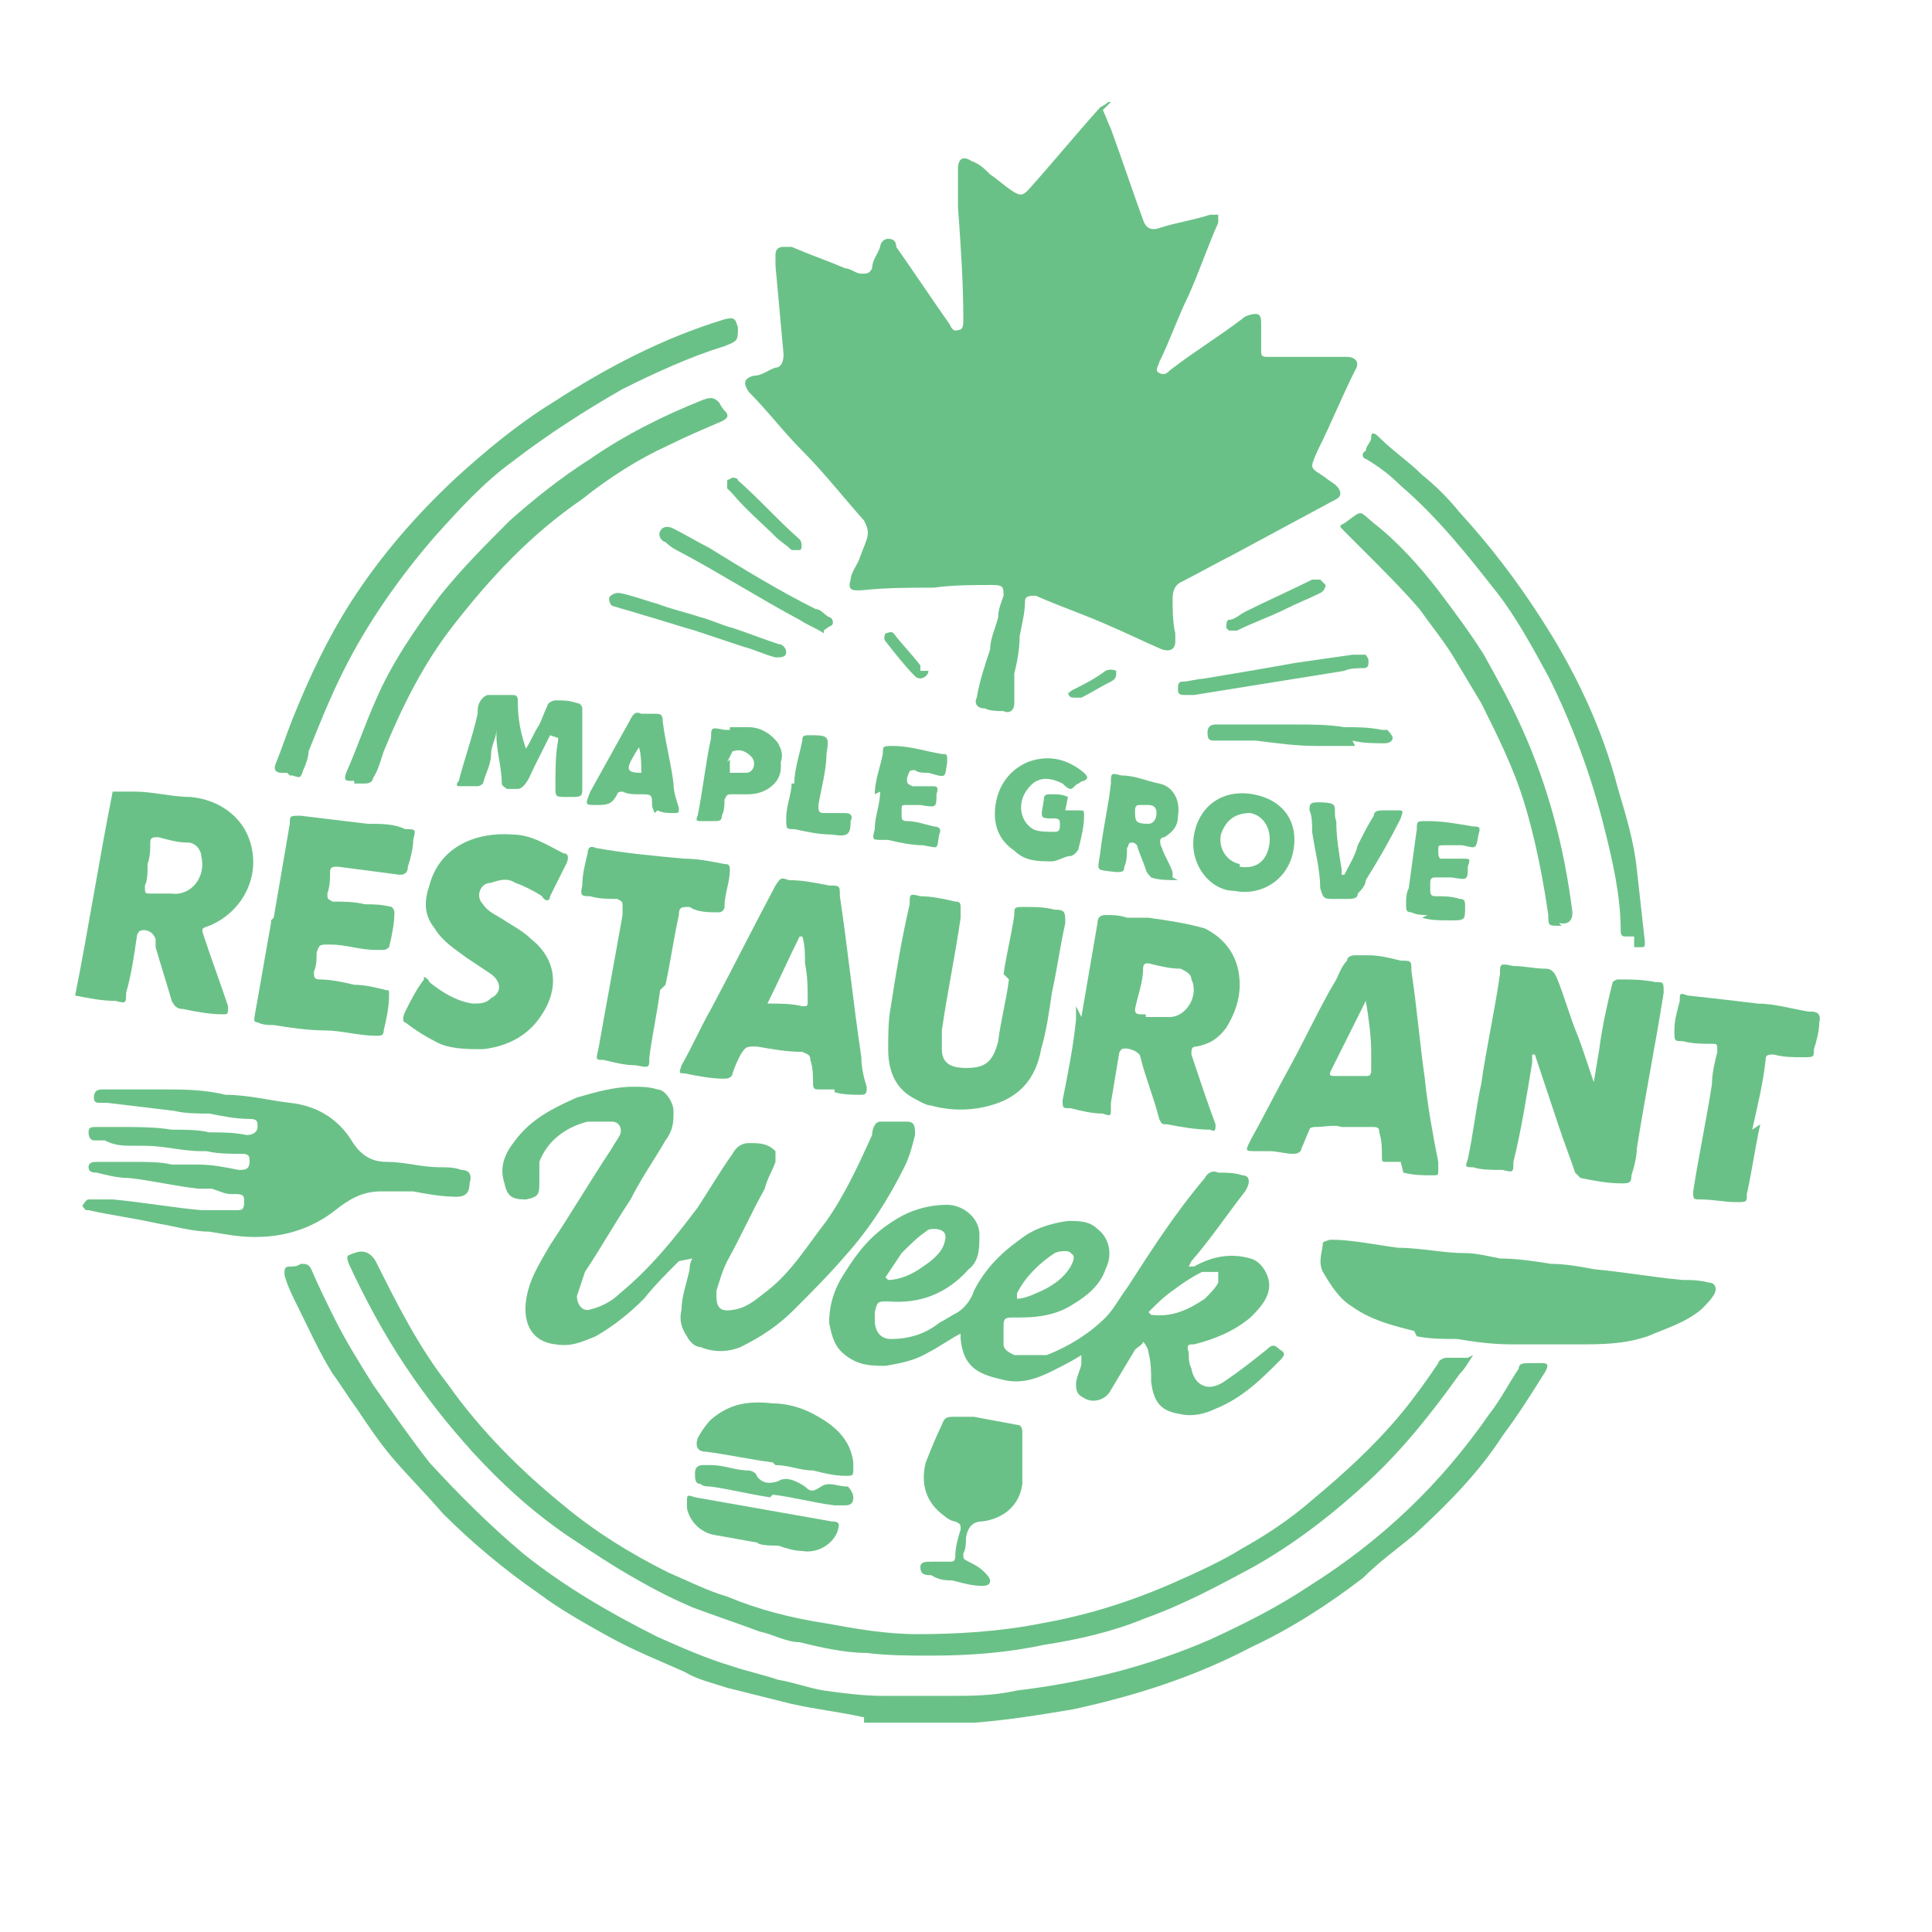 <?xml version="1.0" encoding="UTF-8"?>
<svg id="Layer_1" xmlns="http://www.w3.org/2000/svg" version="1.1" viewBox="0 0 72 72">
  <!-- Generator: Adobe Illustrator 29.5.1, SVG Export Plug-In . SVG Version: 2.1.0 Build 141)  -->
  <defs>
    <style>
      .st0 {
        fill: #6ac187;
      }
    </style>
  </defs>
  <g id="sIEpXI">
    <g>
      <path class="st0" d="M41.1,4.1c.1.2.2.5.3.7.4,1.1.8,2.3,1.2,3.4.1.3.3.4.6.3.6-.2,1.3-.3,1.9-.5.1,0,.3,0,.3,0,0,0,0,.2,0,.3-.4.9-.7,1.8-1.1,2.7-.4.8-.7,1.7-1.1,2.5,0,.1-.2.3,0,.4.2.1.3,0,.4-.1.9-.7,1.9-1.3,2.8-2,0,0,.2-.1.4-.1.2,0,.2.2.2.4,0,.3,0,.7,0,1,0,.1,0,.2.2.2.4,0,.7,0,1.1,0,.6,0,1.2,0,1.9,0,.3,0,.5.2.3.5-.5,1-.9,2-1.4,3-.3.7-.3.6.3,1,.1.1.3.2.4.3.2.2.2.4,0,.5-1.3.7-2.6,1.4-3.9,2.1-.6.3-1.3.7-1.9,1-.2.1-.3.3-.3.6,0,.4,0,.9.1,1.3,0,0,0,.2,0,.3,0,.3-.2.4-.5.3-.7-.3-1.3-.6-2-.9-.9-.4-1.8-.7-2.7-1.1-.2,0-.4,0-.4.2,0,.4-.1.8-.2,1.3,0,.5-.1,1-.2,1.4,0,.3,0,.6,0,.8,0,.1,0,.2,0,.3,0,.3-.2.4-.4.3-.2,0-.5,0-.7-.1-.3,0-.4-.2-.3-.4.1-.6.3-1.2.5-1.8,0-.4.2-.8.3-1.2,0-.3.1-.5.2-.8,0-.3,0-.4-.4-.4-.7,0-1.5,0-2.2.1-.9,0-1.8,0-2.7.1,0,0-.2,0-.2,0-.2,0-.3-.1-.2-.4,0-.2.2-.5.3-.7.1-.3.2-.5.3-.8.1-.3,0-.5-.1-.7-.8-.9-1.5-1.8-2.3-2.6-.7-.7-1.3-1.5-2-2.2-.2-.3-.2-.5.2-.6.3,0,.5-.2.8-.3.2,0,.3-.2.3-.5-.1-1.1-.2-2.2-.3-3.3,0-.1,0-.3,0-.4,0-.2.1-.3.3-.3,0,0,.2,0,.3,0,.7.3,1.3.5,2,.8.2,0,.4.2.6.2.2,0,.3,0,.4-.2,0-.3.2-.5.3-.8,0-.1.1-.3.3-.3.2,0,.3.1.3.3.7,1,1.3,1.9,2,2.9,0,0,.1.3.3.2.2,0,.2-.2.2-.4,0-1.4-.1-2.8-.2-4.2,0-.5,0-.9,0-1.4,0-.4.2-.5.5-.3.3.1.5.3.7.5.3.2.5.4.8.6.3.2.4.2.6,0,.9-1,1.8-2.1,2.7-3.1,0,0,.2-.1.3-.2,0,0,0,0,.1,0Z"/>
      <path class="st0" d="M4.1,29.5c.3,0,.6,0,.9,0,.7,0,1.4.2,2.1.2,1.1.1,2.1.8,2.3,2,.2,1.1-.4,2.3-1.6,2.8-.3.1-.3.1-.2.4.3.9.6,1.7.9,2.6,0,.3,0,.3-.2.3-.5,0-1-.1-1.5-.2-.2,0-.3-.1-.4-.3-.2-.7-.4-1.3-.6-2,0,0,0-.2,0-.3-.1-.3-.4-.4-.6-.3,0,0-.1.1-.1.2-.1.7-.2,1.4-.4,2.1,0,.4,0,.4-.4.3-.5,0-1-.1-1.5-.2.5-2.5.9-5.1,1.4-7.6ZM5.5,32.3c0,.2,0,.5-.1.7,0,.3,0,.3.2.3.3,0,.5,0,.8,0,.7.1,1.3-.6,1.1-1.4,0-.2-.2-.5-.5-.5-.4,0-.7-.1-1.1-.2-.2,0-.3,0-.3.2,0,.3,0,.5-.1.8Z"/>
      <path class="st0" d="M40.3,50.5c-.3.2-.7.4-1.1.6-.6.3-1.2.5-1.9.3-.9-.2-1.4-.5-1.5-1.5,0,0,0-.1,0-.2-.4.2-.8.5-1.2.7-.5.3-1,.4-1.6.5-.5,0-1,0-1.5-.4-.4-.3-.5-.7-.6-1.2,0-.7.2-1.3.6-1.9.5-.8,1-1.4,1.8-1.9.6-.4,1.3-.6,2-.6.6,0,1.2.5,1.2,1.1,0,.5,0,1-.4,1.3-.8.9-1.8,1.3-3,1.2-.4,0-.4,0-.5.4,0,0,0,.2,0,.3,0,.4.2.7.6.7.7,0,1.3-.2,1.8-.6.2-.1.5-.3.7-.4.3-.2.5-.5.6-.8.4-.8,1-1.4,1.7-1.9.5-.4,1.1-.6,1.8-.7.4,0,.8,0,1.1.3.4.3.6.9.3,1.5-.2.6-.7,1-1.2,1.3-.6.4-1.3.5-2,.5,0,0-.1,0-.2,0-.3,0-.4,0-.4.3,0,.2,0,.4,0,.7,0,.2.2.3.4.4.4,0,.8,0,1.2,0,.8-.3,1.6-.8,2.2-1.4.3-.3.5-.7.8-1.1.9-1.4,1.8-2.8,2.9-4.1.1-.2.3-.3.5-.2.3,0,.6,0,.9.1.3,0,.3.3.1.6-.7.9-1.3,1.8-2,2.6,0,0,0,0-.1.2.1,0,.2,0,.2,0,.7-.4,1.4-.5,2.1-.3.4.1.7.6.7,1,0,.5-.4.9-.7,1.2-.6.5-1.3.8-2.1,1-.2,0-.3,0-.2.3,0,.2,0,.4.1.6.1.6.6.9,1.2.5.6-.4,1.1-.8,1.6-1.2.2-.2.3-.2.5,0,.2.1.2.2,0,.4-.7.7-1.4,1.4-2.4,1.8-.4.2-.9.3-1.3.2-.7-.1-1-.4-1.1-1.2,0-.4,0-.7-.1-1.1,0,0,0,0,0,0,0-.1-.1-.3-.2-.4,0,.1-.2.2-.3.3-.3.5-.6,1-.9,1.5-.2.4-.7.5-1,.3-.2-.1-.3-.2-.3-.5,0-.3.2-.6.2-.8ZM42.9,49s0,0,0,0c0,0,0,0,0,0,.8.1,1.4-.2,2-.6.2-.2.4-.4.5-.6,0,0,0-.3,0-.4,0,0-.2,0-.3,0-.1,0-.2,0-.3,0-.4.2-.7.4-1.1.7-.3.2-.6.5-.9.8ZM37.9,48.4s0,0,0,0c.2,0,.5-.1.7-.2.5-.2,1-.5,1.3-1,.1-.2.2-.4,0-.5,0-.1-.4-.1-.6,0,0,0,0,0,0,0-.6.4-1.1.9-1.4,1.5,0,0,0,.1,0,.2ZM33.1,47.7s0,0,0,0c.4,0,.9-.2,1.3-.5.3-.2.7-.5.8-.9.1-.3,0-.5-.4-.5-.1,0-.2,0-.3.1-.3.2-.6.5-.9.8-.2.3-.4.6-.6.9Z"/>
      <path class="st0" d="M32.2,64c-.9-.2-1.8-.3-2.7-.5-.8-.2-1.6-.4-2.4-.6-.6-.2-1.1-.3-1.6-.6-.9-.4-1.9-.8-2.8-1.3-.9-.5-1.8-1-2.6-1.6-1.3-.9-2.5-1.9-3.6-3-.6-.7-1.3-1.4-1.9-2.1-.5-.6-.9-1.2-1.3-1.8-.3-.4-.6-.9-.9-1.3-.5-.8-.9-1.7-1.3-2.5-.2-.4-.4-.8-.5-1.2,0-.2,0-.3.2-.3.1,0,.3,0,.4-.1.2,0,.3,0,.4.2.3.7.6,1.3.9,1.9.4.8.9,1.6,1.4,2.4.7,1,1.4,2,2.1,2.9,1.1,1.2,2.2,2.3,3.5,3.4,1.5,1.2,3.2,2.2,5,3.1.9.4,1.8.8,2.8,1.1.6.2,1.1.3,1.7.5.6.1,1.1.3,1.7.4.7.1,1.5.2,2.2.2.8,0,1.7,0,2.5,0,.8,0,1.6,0,2.5-.2,2.5-.3,4.9-.9,7.2-1.9,1.3-.6,2.5-1.2,3.7-2,2.7-1.7,4.9-3.8,6.7-6.4.4-.5.7-1.1,1.1-1.7,0-.2.2-.2.4-.2.2,0,.3,0,.5,0,.2,0,.2.1.1.3-.5.8-1,1.6-1.6,2.4-.9,1.4-2.1,2.6-3.3,3.7-.6.5-1.3,1-1.9,1.6-1.3,1-2.7,1.9-4.2,2.6-2.1,1.1-4.3,1.8-6.6,2.3-1.2.2-2.4.4-3.7.5-.9,0-1.8,0-2.7,0-.5,0-.9,0-1.4,0Z"/>
      <path class="st0" d="M25.3,47c-.5.5-.9.9-1.3,1.4-.5.5-1.1,1-1.8,1.4-.5.2-.9.4-1.5.3-.9-.1-1.2-.8-1.1-1.6.1-.8.5-1.4.9-2.1.8-1.2,1.5-2.4,2.3-3.6.1-.2.2-.3.3-.5.1-.2,0-.5-.3-.5-.3,0-.6,0-.9,0-.8.2-1.5.7-1.8,1.5,0,.2,0,.5,0,.7,0,.5,0,.6-.5.7-.5,0-.7-.1-.8-.6-.2-.6,0-1.1.4-1.6.6-.8,1.4-1.2,2.3-1.6.7-.2,1.4-.4,2.1-.4.3,0,.6,0,.9.1.3,0,.6.5.6.8,0,.4,0,.7-.3,1.1-.4.7-.9,1.4-1.3,2.2-.6.9-1.1,1.8-1.7,2.7-.1.3-.2.6-.3.9,0,.3.2.6.5.5.4-.1.8-.3,1.1-.6,1.1-.9,2-2,2.9-3.2.4-.6.8-1.3,1.3-2,.1-.2.3-.4.6-.4.4,0,.7,0,1,.3,0,0,0,.3,0,.4-.1.3-.3.6-.4,1-.5.9-.9,1.8-1.4,2.7-.2.4-.3.8-.4,1.1,0,0,0,.2,0,.2,0,.5.2.6.7.5.5-.1.8-.4,1.2-.7.9-.7,1.5-1.7,2.2-2.6.7-1,1.2-2.1,1.7-3.2,0-.2.1-.5.3-.5.3,0,.5,0,.8,0,0,0,.1,0,.2,0,.3,0,.3.2.3.5-.1.4-.2.8-.4,1.2-.6,1.2-1.3,2.3-2.2,3.3-.6.7-1.3,1.4-1.9,2-.6.6-1.2,1-2,1.4-.5.2-1,.2-1.5,0-.2,0-.4-.2-.5-.4-.2-.3-.3-.6-.2-1,0-.5.2-1,.3-1.5,0-.1,0-.2.1-.4Z"/>
      <path class="st0" d="M54.9,50.5c-.2.3-.3.5-.5.7-1,1.4-2.1,2.8-3.4,4-1.3,1.2-2.7,2.3-4.3,3.2-1.3.7-2.6,1.4-4,1.9-1.2.5-2.5.8-3.8,1-1.4.3-2.8.4-4.2.4-.8,0-1.6,0-2.4-.1-.8,0-1.7-.2-2.5-.4-.5,0-1-.3-1.5-.4-.8-.3-1.7-.6-2.5-.9-.7-.3-1.3-.6-2-1-.9-.5-1.8-1.1-2.7-1.7-1.3-.9-2.4-1.9-3.5-3.1-.9-1-1.7-2-2.5-3.2-.8-1.2-1.5-2.5-2.1-3.8-.1-.3-.1-.3.2-.4q.5-.2.8.3c.8,1.6,1.6,3.2,2.7,4.6,1.2,1.7,2.7,3.2,4.3,4.5,1.2,1,2.5,1.8,3.9,2.5.7.3,1.5.7,2.2.9,1.2.5,2.4.8,3.7,1,1.1.2,2.2.4,3.4.4,1.5,0,3.1-.1,4.6-.4,1.7-.3,3.3-.8,4.9-1.5.9-.4,1.8-.8,2.6-1.3.9-.5,1.8-1.1,2.6-1.8,1.2-1,2.3-2,3.3-3.2.5-.6,1-1.3,1.4-1.9,0-.1.2-.2.3-.2.3,0,.5,0,.8,0Z"/>
      <path class="st0" d="M8.6,44.5c-.2,0-.4-.1-.7-.2-.2,0-.4,0-.5,0-.9-.1-1.7-.3-2.6-.4-.4,0-.8-.1-1.2-.2-.1,0-.3,0-.3-.2,0-.2.2-.2.3-.2.5,0,1,0,1.4,0,.5,0,1,0,1.4.1.3,0,.7,0,1,0,.5,0,1,.1,1.5.2.2,0,.4,0,.4-.3,0-.2,0-.3-.3-.3-.4,0-.9,0-1.3-.1,0,0-.2,0-.2,0-.7,0-1.4-.2-2.1-.2-.1,0-.3,0-.4,0-.4,0-.7,0-1.1-.2-.1,0-.2,0-.4,0-.1,0-.2-.1-.2-.3,0-.2.1-.2.3-.2.3,0,.6,0,.9,0,.6,0,1.3,0,1.9.1.5,0,1,0,1.4.1.5,0,.9,0,1.4.1.2,0,.4-.1.4-.3,0-.2,0-.3-.3-.3-.5,0-1-.1-1.5-.2-.4,0-.9,0-1.3-.1-.8-.1-1.7-.2-2.5-.3,0,0-.2,0-.2,0-.2,0-.3,0-.3-.2,0-.2.1-.3.3-.3.2,0,.4,0,.5,0,.6,0,1.1,0,1.7,0,.8,0,1.6,0,2.4.2.8,0,1.6.2,2.4.3,1,.1,1.8.6,2.3,1.4.3.5.7.8,1.3.8.7,0,1.3.2,2,.2.3,0,.5,0,.8.1.3,0,.4.2.3.5,0,.4-.2.5-.5.5-.5,0-1.1-.1-1.6-.2-.1,0-.3,0-.4,0-.3,0-.6,0-.8,0-.7,0-1.2.3-1.7.7-.9.7-1.9,1-3,1-.6,0-1.1-.1-1.7-.2-.6,0-1.3-.2-1.9-.3-.9-.2-1.7-.3-2.6-.5,0,0-.1,0-.1,0,0,0-.2-.2-.1-.2,0,0,.1-.2.2-.2.3,0,.6,0,.9,0,1.1.1,2.2.3,3.3.4.2,0,.4,0,.5,0,.3,0,.5,0,.8,0,.2,0,.3,0,.3-.3,0-.2,0-.3-.3-.3-.2,0-.3,0-.5,0,0,0,0,0,0,0Z"/>
      <path class="st0" d="M52.7,49.6c-.8-.2-1.6-.4-2.3-.9-.5-.3-.8-.8-1.1-1.3-.2-.4,0-.8,0-1.1,0,0,.2-.1.3-.1.8,0,1.7.2,2.5.3.8,0,1.7.2,2.5.2.4,0,.8.1,1.3.2.6,0,1.3.1,1.9.2.5,0,1.1.1,1.6.2,1.1.1,2.2.3,3.3.4.3,0,.6,0,1,.1.2,0,.3.2.2.4-.1.2-.3.4-.5.6-.6.5-1.3.7-2,1-.9.3-1.7.3-2.6.3-.8,0-1.7,0-2.5,0-.7,0-1.4-.1-2-.2-.5,0-1,0-1.5-.1Z"/>
      <path class="st0" d="M59.3,40.9c.1-.6.2-1.2.3-1.8.1-.8.3-1.7.5-2.5,0,0,.1-.1.2-.1.5,0,.9,0,1.4.1.3,0,.3,0,.3.4-.3,1.9-.7,3.9-1,5.8,0,.3-.1.7-.2,1,0,.3-.1.3-.4.3-.5,0-1-.1-1.5-.2,0,0-.1-.1-.2-.2-.2-.6-.4-1.1-.6-1.7-.3-.9-.6-1.8-.9-2.7,0,0,0,0-.1,0,0,0,0,.2,0,.3-.2,1.2-.4,2.5-.7,3.7,0,.4,0,.4-.4.3-.4,0-.8,0-1.1-.1-.3,0-.3,0-.2-.3.2-.9.3-1.9.5-2.8.2-1.4.5-2.7.7-4.1,0-.4,0-.4.5-.3.4,0,.8.1,1.2.1.2,0,.3.1.4.3.3.7.5,1.5.8,2.2.3.8.5,1.5.8,2.3,0,0,0,0,0,0Z"/>
      <path class="st0" d="M40.3,37.9c.2-1.2.4-2.3.6-3.5,0-.2.1-.3.3-.3.3,0,.5,0,.8.1.3,0,.5,0,.8,0,.7.1,1.4.2,2.1.4.8.4,1.3,1.1,1.3,2.1,0,.6-.2,1.1-.5,1.6-.3.4-.6.6-1.1.7-.2,0-.2.1-.2.3.3.9.6,1.8.9,2.6,0,.2,0,.3-.2.2-.5,0-1.1-.1-1.6-.2-.2,0-.2,0-.3-.2-.2-.8-.5-1.5-.7-2.3,0-.2-.5-.4-.7-.3,0,0-.1.1-.1.2-.1.6-.2,1.2-.3,1.8,0,0,0,.2,0,.2,0,.3,0,.3-.3.2-.4,0-.8-.1-1.2-.2-.3,0-.3,0-.3-.3.2-1,.4-2,.5-3,0-.2,0-.3,0-.5h0ZM42.7,37.9c.3,0,.6,0,.9,0,.6,0,1.1-.8.8-1.4,0-.2-.2-.3-.4-.4-.4,0-.8-.1-1.2-.2-.1,0-.2,0-.2.2,0,.5-.2,1-.3,1.5,0,.1,0,.2.2.2,0,0,.1,0,.2,0Z"/>
      <path class="st0" d="M52.2,43.3c-.2,0-.4,0-.5,0-.2,0-.2,0-.2-.2,0-.3,0-.6-.1-.9,0-.1,0-.2-.2-.2-.2,0-.4,0-.7,0-.2,0-.4,0-.5,0-.3-.1-.6,0-1,0,0,0-.2,0-.2.1-.1.2-.2.5-.3.7,0,.1-.1.2-.3.2-.3,0-.6-.1-.9-.1,0,0-.2,0-.3,0,0,0-.1,0-.2,0-.4,0-.4,0-.2-.4.5-.9,1-1.9,1.5-2.8.6-1.1,1.1-2.2,1.7-3.2.1-.2.2-.5.4-.7,0-.1.1-.2.3-.2.2,0,.3,0,.5,0,.4,0,.8.1,1.2.2.4,0,.4,0,.4.4.2,1.3.3,2.6.5,4,.1,1,.3,2.1.5,3.1,0,.1,0,.2,0,.3,0,.2,0,.2-.2.2-.4,0-.7,0-1.1-.1ZM50.8,37.5s0,0,0,0c-.4.8-.8,1.6-1.2,2.4-.1.2,0,.2.2.2.4,0,.8,0,1.1,0,.1,0,.2,0,.2-.2,0-.2,0-.5,0-.7,0-.6-.1-1.3-.2-1.9Z"/>
      <path class="st0" d="M37.4,36.3c.1-.7.3-1.5.4-2.2,0-.3,0-.3.4-.3.4,0,.7,0,1.1.1.4,0,.4.1.4.5-.2.9-.3,1.7-.5,2.6-.1.7-.2,1.4-.4,2.1-.2,1.1-.8,1.8-1.9,2.1-.7.2-1.5.2-2.2,0-.2,0-.5-.2-.7-.3-.7-.4-.9-1.1-.9-1.8,0-.5,0-1.1.1-1.6.2-1.3.4-2.5.7-3.8,0-.4,0-.4.4-.3.4,0,.9.1,1.3.2.1,0,.2,0,.2.2,0,.1,0,.2,0,.4-.2,1.4-.5,2.8-.7,4.2,0,.2,0,.4,0,.7,0,.5.3.7.9.7.7,0,1-.2,1.2-1,.1-.8.3-1.5.4-2.3Z"/>
      <path class="st0" d="M31.1,40.6c-.2,0-.4,0-.6,0-.1,0-.2,0-.2-.2,0-.3,0-.6-.1-.9,0-.2-.1-.2-.3-.3-.6,0-1.1-.1-1.7-.2-.4,0-.4,0-.6.3-.1.2-.2.4-.3.7,0,.1-.1.2-.3.2-.5,0-1-.1-1.5-.2-.2,0-.2,0-.1-.3.4-.7.7-1.4,1.1-2.1.8-1.5,1.6-3.1,2.4-4.6.2-.3.2-.3.5-.2.5,0,1,.1,1.5.2.4,0,.4,0,.4.4.3,2,.5,4,.8,6,0,.4.1.8.2,1.1,0,.2,0,.3-.2.3-.3,0-.7,0-1-.1,0,0,0,0,0,0ZM29.8,34.9h0c-.4.8-.8,1.7-1.2,2.5.5,0,.9,0,1.3.1.2,0,.2,0,.2-.2,0-.5,0-.9-.1-1.4,0-.3,0-.7-.1-1Z"/>
      <path class="st0" d="M10.2,34.2c.2-1.2.4-2.3.6-3.5,0-.3,0-.3.4-.3.8.1,1.7.2,2.5.3.5,0,1,0,1.4.2.4,0,.4,0,.3.4,0,.3-.1.7-.2,1,0,.2-.1.3-.3.3-.8-.1-1.5-.2-2.3-.3-.2,0-.3,0-.3.2,0,.3,0,.5-.1.8,0,.2,0,.2.2.3.4,0,.8,0,1.2.1.3,0,.6,0,1,.1,0,0,.1.1.1.2,0,.4-.1.9-.2,1.3,0,0-.1.1-.2.1,0,0-.2,0-.3,0-.6,0-1.1-.2-1.7-.2-.4,0-.4,0-.5.3,0,.2,0,.5-.1.7,0,.2,0,.3.2.3.4,0,.9.1,1.3.2.4,0,.8.1,1.2.2.1,0,.1,0,.1.2,0,.4-.1.9-.2,1.3,0,.2-.1.2-.3.2-.6,0-1.3-.2-1.9-.2-.6,0-1.3-.1-1.9-.2-.2,0-.4,0-.6-.1-.2,0-.1-.2-.1-.3.2-1.1.4-2.3.6-3.4,0,0,0,0,0-.1Z"/>
      <path class="st0" d="M15.8,36.4c0,0,.2.1.2.2.5.4,1,.7,1.6.8.3,0,.5,0,.7-.2.4-.2.4-.6,0-.9-.3-.2-.6-.4-.9-.6-.4-.3-.9-.6-1.2-1.1-.4-.5-.4-1-.2-1.6.4-1.5,1.8-2,3.1-1.9.7,0,1.3.4,1.9.7.2,0,.2.2.1.4-.2.4-.4.8-.6,1.2,0,.2-.2.2-.3,0-.3-.2-.7-.4-1-.5-.3-.2-.6-.1-.9,0-.4,0-.6.5-.3.8.2.3.5.4.8.6.3.2.7.4,1,.7,1,.8,1,1.9.4,2.8-.5.8-1.3,1.2-2.2,1.3-.6,0-1.3,0-1.8-.3-.4-.2-.7-.4-1.1-.7-.1,0-.1-.2,0-.4.2-.4.4-.8.7-1.2,0,0,0,0,0-.1Z"/>
      <path class="st0" d="M10.7,28.8c0,0-.1,0-.2,0-.3,0-.3-.2-.2-.4.2-.5.4-1.1.6-1.6.6-1.5,1.3-3,2.2-4.4,1.1-1.7,2.4-3.2,3.9-4.6,1.1-1,2.3-2,3.6-2.8,2-1.3,4.1-2.4,6.4-3.1.4-.1.4,0,.5.3,0,.5,0,.5-.5.7-1.3.4-2.6,1-3.8,1.6-1.4.8-2.8,1.7-4.1,2.7-1.1.8-2,1.8-2.9,2.8-1.3,1.5-2.5,3.2-3.4,5-.5,1-.9,2-1.3,3,0,.2-.1.5-.2.7-.1.3-.1.3-.4.2,0,0,0,0-.1,0h0Z"/>
      <path class="st0" d="M60.9,34.9c-.1,0-.2,0-.3,0-.1,0-.2,0-.2-.2,0-1.3-.3-2.6-.6-3.8-.5-2-1.2-3.9-2.1-5.7-.6-1.1-1.2-2.2-1.9-3.1-1.1-1.4-2.2-2.8-3.6-4-.4-.4-.8-.7-1.3-1-.1,0-.2-.2,0-.3,0-.2.2-.3.2-.5,0-.2.1-.2.3,0,.5.5,1.1.9,1.6,1.4.5.4,1,.9,1.4,1.4,1.1,1.2,2.1,2.5,3,3.9,1.3,2,2.3,4.1,2.9,6.4.3,1,.6,2,.7,3,.1.9.2,1.8.3,2.7,0,.2,0,.2-.2.2,0,0-.1,0-.2,0,0,0,0,0,0,0Z"/>
      <path class="st0" d="M65.6,41.9c-.2.9-.3,1.7-.5,2.6,0,.3,0,.3-.4.3-.4,0-.9-.1-1.3-.1-.3,0-.3,0-.3-.3.2-1.3.5-2.7.7-4,0-.4.1-.8.2-1.2,0-.3,0-.3-.2-.3-.4,0-.7,0-1.1-.1-.3,0-.3,0-.3-.4,0-.4.1-.7.2-1.1,0-.3,0-.3.3-.2.9.1,1.8.2,2.6.3.6,0,1.3.2,1.9.3,0,0,0,0,.1,0q.4,0,.3.4c0,.3-.1.7-.2,1,0,.3,0,.3-.4.3-.4,0-.7,0-1.1-.1-.2,0-.3,0-.3.2-.1.9-.3,1.7-.5,2.6Z"/>
      <path class="st0" d="M24.6,36.9c-.1.8-.3,1.7-.4,2.5,0,.4,0,.4-.5.3-.4,0-.8-.1-1.2-.2-.3,0-.3,0-.2-.4.3-1.7.6-3.3.9-5,0,0,0-.2,0-.3,0-.2,0-.2-.2-.3-.3,0-.7,0-1-.1-.3,0-.4,0-.3-.4,0-.4.1-.8.2-1.2,0-.2.1-.3.3-.2,1.1.2,2.2.3,3.3.4.5,0,1,.1,1.5.2.1,0,.2,0,.2.2,0,.5-.2.9-.2,1.4,0,.1-.1.2-.2.2-.4,0-.8,0-1.1-.2-.3,0-.4,0-.4.3-.2.9-.3,1.7-.5,2.6Z"/>
      <path class="st0" d="M13.2,29.1s0,0-.1,0c-.2,0-.3,0-.2-.3.4-.9.7-1.8,1.1-2.7.6-1.4,1.5-2.7,2.4-3.9.8-1,1.7-1.9,2.6-2.8.9-.8,1.9-1.6,3-2.3,1.3-.9,2.7-1.6,4.2-2.2.3-.1.4-.1.6.1,0,0,.1.2.2.3.2.2.1.3-.1.4-.7.3-1.4.6-2,.9-1.1.5-2.2,1.2-3.2,2-1.9,1.3-3.4,2.9-4.8,4.7-1.1,1.4-1.9,3-2.6,4.7-.1.3-.2.7-.4,1,0,.1-.1.2-.3.2-.1,0-.3,0-.4,0,0,0,0,0,0,0Z"/>
      <path class="st0" d="M58.2,34.5s0,0-.1,0c-.4,0-.4,0-.4-.4-.2-1.4-.5-2.9-.9-4.2-.4-1.3-1-2.5-1.6-3.7-.3-.5-.6-1-.9-1.5-.4-.7-.9-1.3-1.4-2-.6-.7-1.3-1.4-2-2.1-.3-.3-.5-.5-.8-.8-.2-.2-.2-.2,0-.3.7-.5.5-.5,1.1,0,.9.7,1.7,1.6,2.4,2.5.6.8,1.2,1.6,1.7,2.4.5.9,1,1.8,1.4,2.7,1,2.2,1.6,4.5,1.9,6.9,0,0,0,0,0,0q0,.5-.5.4Z"/>
      <path class="st0" d="M35.6,58.9c-.3,0-.6,0-.9-.2-.2,0-.4,0-.4-.3,0-.2.2-.2.4-.2.2,0,.4,0,.7,0,.1,0,.2,0,.2-.2,0-.3.1-.7.2-1,0-.2,0-.2-.2-.3-.1,0-.3-.1-.4-.2-.7-.5-.9-1.2-.7-2,.2-.5.4-1,.6-1.4.1-.3.2-.3.5-.3.2,0,.5,0,.7,0,.5.1,1.1.2,1.6.3.2,0,.2.2.2.3,0,.4,0,.8,0,1.1,0,.3,0,.5,0,.8-.1.8-.7,1.3-1.5,1.4q-.5,0-.6.6c0,.2,0,.4-.1.6,0,.2,0,.2.2.3.2.1.4.2.6.4,0,0,.2.2.2.3,0,.2-.2.2-.3.2-.4,0-.7-.1-1.1-.2,0,0,0,0,0,0Z"/>
      <path class="st0" d="M20.5,27.4c-.2.4-.4.8-.6,1.2-.1.2-.2.5-.4.7,0,0-.1.1-.2.1-.1,0-.3,0-.4,0,0,0-.2-.1-.2-.2,0-.6-.2-1.2-.2-1.8,0,0,0-.1,0-.2,0,.3-.2.6-.2.9,0,.4-.2.7-.3,1.1,0,0-.1.1-.2.1-.2,0-.4,0-.7,0-.1,0-.1-.1,0-.2.2-.8.5-1.6.7-2.5,0-.2,0-.4.2-.6,0,0,.1-.1.2-.1.3,0,.6,0,.9,0,.2,0,.2.1.2.3,0,.6.1,1.1.3,1.7.2-.3.3-.6.5-.9.1-.2.2-.5.3-.7,0-.1.2-.2.3-.2.3,0,.5,0,.8.1.1,0,.2.1.2.2,0,.5,0,1,0,1.5,0,.5,0,1,0,1.5,0,.2,0,.3-.3.3-.1,0-.2,0-.3,0-.4,0-.4,0-.4-.4,0-.6,0-1.2.1-1.7,0,0,0,0,0-.1Z"/>
      <path class="st0" d="M28.8,54.5c-.8-.1-1.7-.3-2.5-.4-.3,0-.4-.2-.3-.5.1-.2.3-.5.5-.7.7-.6,1.4-.7,2.3-.6.6,0,1.2.2,1.7.5.7.4,1.2.9,1.3,1.7,0,0,0,.1,0,.2,0,.3,0,.3-.3.3-.4,0-.8-.1-1.2-.2-.5,0-.9-.2-1.4-.2h0Z"/>
      <path class="st0" d="M46,33.2c-.9,0-1.7-1-1.5-2.1.2-1.1,1.1-1.7,2.2-1.5,1.1.2,1.7,1,1.5,2.1-.2,1.1-1.2,1.7-2.2,1.5ZM46.2,32.3c.6.1,1-.2,1.1-.8.1-.6-.2-1.1-.7-1.2-.5,0-.9.2-1.1.8-.1.5.2,1,.7,1.1Z"/>
      <path class="st0" d="M39.7,30.2c.2,0,.4,0,.5,0,.2,0,.2,0,.2.2,0,.4-.1.8-.2,1.2,0,.1-.2.3-.3.3-.2,0-.5.2-.7.2-.5,0-1,0-1.4-.4-.6-.4-.8-1-.7-1.7.1-.7.5-1.3,1.2-1.6.8-.3,1.5-.1,2.1.4.1.1.2.2,0,.3,0,0-.1,0-.2.1-.1,0-.2.2-.3.2-.1,0-.2-.1-.3-.2-.6-.3-1-.2-1.3.2-.4.5-.3,1.2.2,1.5.2.1.5.1.8.1.2,0,.2-.1.2-.3,0-.1,0-.2-.2-.2,0,0,0,0,0,0-.6,0-.5,0-.4-.7,0-.2.1-.2.3-.2.2,0,.4,0,.6.1,0,0,0,0,0,0Z"/>
      <path class="st0" d="M43.9,32.8c-.4,0-.7,0-1-.1,0,0-.2-.2-.2-.3-.1-.3-.2-.5-.3-.8,0-.1-.1-.2-.2-.2-.2,0-.1.1-.2.2,0,.2,0,.5-.1.7,0,.2-.1.2-.3.2,0,0,0,0,0,0-.8-.1-.7,0-.6-.7.1-.9.3-1.7.4-2.6,0-.4,0-.4.4-.3.5,0,.9.2,1.4.3.5.1.8.6.7,1.2,0,0,0,0,0,0,0,.4-.2.6-.5.8-.2,0-.2.2-.1.4.1.3.3.6.4.9,0,0,0,.1,0,.2ZM42.3,30.2c0,.4,0,.5.5.5,0,0,0,0,0,0,.2,0,.3-.2.3-.4,0-.2-.1-.3-.3-.3,0,0-.2,0-.3,0-.1,0-.2,0-.2.2,0,0,0,.1,0,.2Z"/>
      <path class="st0" d="M28.3,57.5c-.6-.1-1.1-.2-1.7-.3-.5-.1-.9-.5-1-1,0,0,0-.2,0-.2,0-.3,0-.3.3-.2,1.7.3,3.4.6,5.1.9.3,0,.3.1.2.4-.2.5-.8.8-1.3.7-.3,0-.6-.1-.9-.2-.3,0-.6,0-.8-.1h0Z"/>
      <path class="st0" d="M24.4,30.3c0,0-.1-.2-.1-.3,0-.4,0-.4-.5-.4-.2,0-.4,0-.6-.1,0,0-.2,0-.2.1-.2.4-.4.4-.8.4-.4,0-.4,0-.2-.5.5-.9,1-1.8,1.5-2.7.1-.2.2-.3.4-.2.2,0,.3,0,.5,0,.2,0,.3,0,.3.3.1.8.3,1.5.4,2.3,0,.3.1.6.2.9,0,.2,0,.2-.2.2-.2,0-.4,0-.6-.1h0ZM23.9,27.7h0c-.1.2-.2.3-.3.5-.3.5-.2.6.3.6,0,0,0,0,0,0,0,0,0,0,0,0,0-.3,0-.7-.1-1Z"/>
      <path class="st0" d="M32.6,29.6c0-.5.2-1,.3-1.5,0-.3,0-.3.4-.3.6,0,1.2.2,1.8.3.2,0,.2,0,.2.3,0,0,0,0,0,0-.1.6,0,.6-.7.4-.2,0-.4,0-.5-.1-.2,0-.2,0-.3.3,0,.2,0,.2.2.3.2,0,.5,0,.7,0,.2,0,.3,0,.2.3,0,.5,0,.5-.6.4-.2,0-.3,0-.5,0-.2,0-.2,0-.2.2,0,0,0,.1,0,.2,0,.1,0,.2.2.2.3,0,.6.1,1,.2.2,0,.3.1.2.3-.1.6,0,.5-.6.4-.4,0-.9-.1-1.3-.2,0,0-.1,0-.2,0-.4,0-.4,0-.3-.4,0-.5.2-.9.2-1.4h0Z"/>
      <path class="st0" d="M53.2,34.1c-.2,0-.4,0-.6-.1-.2,0-.2-.1-.2-.3,0-.2,0-.4.1-.6.1-.7.2-1.5.3-2.2,0-.3,0-.3.4-.3.6,0,1.1.1,1.7.2.2,0,.3,0,.2.3-.1.6-.1.5-.6.4-.2,0-.4,0-.7,0-.2,0-.2,0-.2.2,0,.1,0,.3.1.3.3,0,.5,0,.8,0,.3,0,.3,0,.2.3,0,.5,0,.5-.6.4-.2,0-.4,0-.6,0-.1,0-.2,0-.2.2,0,0,0,.1,0,.2,0,.2,0,.3.2.3.3,0,.6,0,.9.1.2,0,.2.1.2.3,0,.5,0,.5-.6.5-.3,0-.7,0-1-.1,0,0,0,0,0,0Z"/>
      <path class="st0" d="M27.2,27.1c.2,0,.5,0,.7,0,.4,0,.8.2,1.1.6.1.2.2.4.1.7,0,0,0,.1,0,.2,0,.6-.6,1-1.2,1-.2,0-.4,0-.6,0-.2,0-.2,0-.3.2,0,.2,0,.4-.1.6,0,.2-.1.2-.3.2-.2,0-.3,0-.5,0-.1,0-.2,0-.1-.2.2-1,.3-2,.5-2.9,0-.4,0-.4.5-.3,0,0,.2,0,.2,0,0,0,0,0,0,0ZM27.2,28.3s0,0,0,0c0,.1,0,.2,0,.3,0,0,0,.2,0,.2.2,0,.4,0,.6,0,.3,0,.4-.4.2-.6-.2-.2-.4-.3-.7-.2,0,0-.1.2-.2.4Z"/>
      <path class="st0" d="M50.1,32.6c.2-.4.4-.7.5-1.1.2-.4.4-.8.6-1.1,0-.2.2-.2.4-.2.2,0,.3,0,.5,0,.2,0,.2,0,.1.3-.4.8-.8,1.5-1.3,2.3,0,.2-.2.4-.3.5,0,.2-.2.2-.4.2-.2,0-.4,0-.6,0-.3,0-.3-.1-.4-.4,0-.7-.2-1.4-.3-2.1,0-.3,0-.6-.1-.8,0-.2,0-.3.3-.3,0,0,0,0,0,0,.2,0,.5,0,.6.1.1.1,0,.4.1.6,0,.6.1,1.2.2,1.8,0,0,0,0,0,.2Z"/>
      <path class="st0" d="M29.6,29.2c0-.5.2-1.1.3-1.6,0-.1,0-.2.2-.2,0,0,.1,0,.2,0,.6,0,.6.1.5.7,0,.6-.2,1.3-.3,1.9,0,.2,0,.3.2.3.3,0,.5,0,.8,0,.2,0,.3.1.2.3,0,.5-.1.6-.7.5-.5,0-.9-.1-1.4-.2-.3,0-.3,0-.3-.4,0-.5.2-.9.2-1.3h0Z"/>
      <path class="st0" d="M28.7,55.8c-.7-.1-1.5-.3-2.2-.4-.1,0-.3,0-.4-.1-.2,0-.2-.2-.2-.4,0-.2.1-.3.3-.3,0,0,.2,0,.3,0,.5,0,.9.2,1.4.2.1,0,.3.1.3.2.2.3.5.3.8.2.3-.2.7,0,1,.2.2.2.3.2.6,0,.3-.2.6,0,1,0,0,0,.2.2.2.4,0,.1,0,.3-.3.3-.1,0-.3,0-.4,0-.8-.1-1.5-.3-2.3-.4Z"/>
      <path class="st0" d="M50.8,24.3c0,0,.2.2.2.3,0,.2,0,.3-.2.3-.2,0-.5,0-.7.1-1.9.3-3.7.6-5.6.9-.1,0-.2,0-.3,0-.2,0-.3,0-.3-.2,0-.2,0-.3.2-.3.2,0,.5-.1.7-.1,1.2-.2,2.4-.4,3.5-.6.7-.1,1.4-.2,2.1-.3.1,0,.3,0,.5,0Z"/>
      <path class="st0" d="M30.7,23.6c-.3-.2-.6-.3-.9-.5-1.5-.8-2.9-1.7-4.4-2.5-.2-.1-.4-.2-.6-.4-.1,0-.3-.2-.2-.4.1-.2.3-.2.5-.1.4.2.9.5,1.3.7,1.3.8,2.6,1.6,4,2.3.2,0,.3.2.5.3.1,0,.2.2.1.3,0,0-.2.1-.3.2Z"/>
      <path class="st0" d="M23.1,22.1c.5.1,1,.3,1.4.4.5.2,1,.3,1.6.5.4.1.8.3,1.2.4.6.2,1.1.4,1.7.6.2,0,.3.2.3.3,0,.2-.2.2-.4.2-.4-.1-.8-.3-1.2-.4-.6-.2-1.2-.4-1.8-.6-.7-.2-1.3-.4-2-.6-.3-.1-.7-.2-1-.3-.1,0-.2-.1-.2-.3,0-.1.2-.2.3-.2,0,0,0,0,.1,0h0Z"/>
      <path class="st0" d="M50.5,27.8c-.5,0-.9,0-1.4,0-.8,0-1.5-.1-2.3-.2-.5,0-.9,0-1.4,0,0,0,0,0-.1,0-.2,0-.3,0-.3-.3,0-.2.1-.3.3-.3.5,0,.9,0,1.4,0,.5,0,1.1,0,1.6,0,.6,0,1.2,0,1.8.1.5,0,.9,0,1.4.1,0,0,.2,0,.2,0,0,0,.2.2.2.3,0,.1-.1.2-.3.2-.4,0-.8,0-1.2-.1,0,0,0,0,0,0Z"/>
      <path class="st0" d="M45.9,23.6c0,0-.1-.1-.2-.2,0-.1,0-.3.1-.3.2,0,.4-.2.6-.3.8-.4,1.7-.8,2.5-1.2,0,0,.2,0,.3,0,0,0,.2.2.2.2,0,0,0,.2-.2.3-.4.2-.9.4-1.3.6-.6.3-1.2.5-1.8.8,0,0-.2,0-.3,0Z"/>
      <path class="st0" d="M27.3,17.8c0,0,.2,0,.2.1.8.7,1.5,1.5,2.3,2.2.1.1.1.4,0,.4,0,0-.2,0-.3,0-.2-.2-.4-.3-.6-.5-.5-.5-1.1-1-1.6-1.6,0,0-.1-.1-.2-.2,0,0,0-.2,0-.3,0,0,.2-.1.2-.1Z"/>
      <path class="st0" d="M34.6,25c0,.2-.3.4-.5.2-.4-.4-.7-.8-1.1-1.3-.1-.1,0-.3,0-.3.1,0,.2-.1.3,0,.3.4.7.8,1,1.2,0,0,0,.2,0,.2Z"/>
      <path class="st0" d="M39.8,25.9s0-.1.2-.2c.4-.2.8-.4,1.2-.7.2-.1.4,0,.4,0,0,.2,0,.3-.2.4-.4.2-.7.4-1.1.6,0,0-.1,0-.2,0-.2,0-.3,0-.3-.3Z"/>
    </g>
  </g>
</svg>